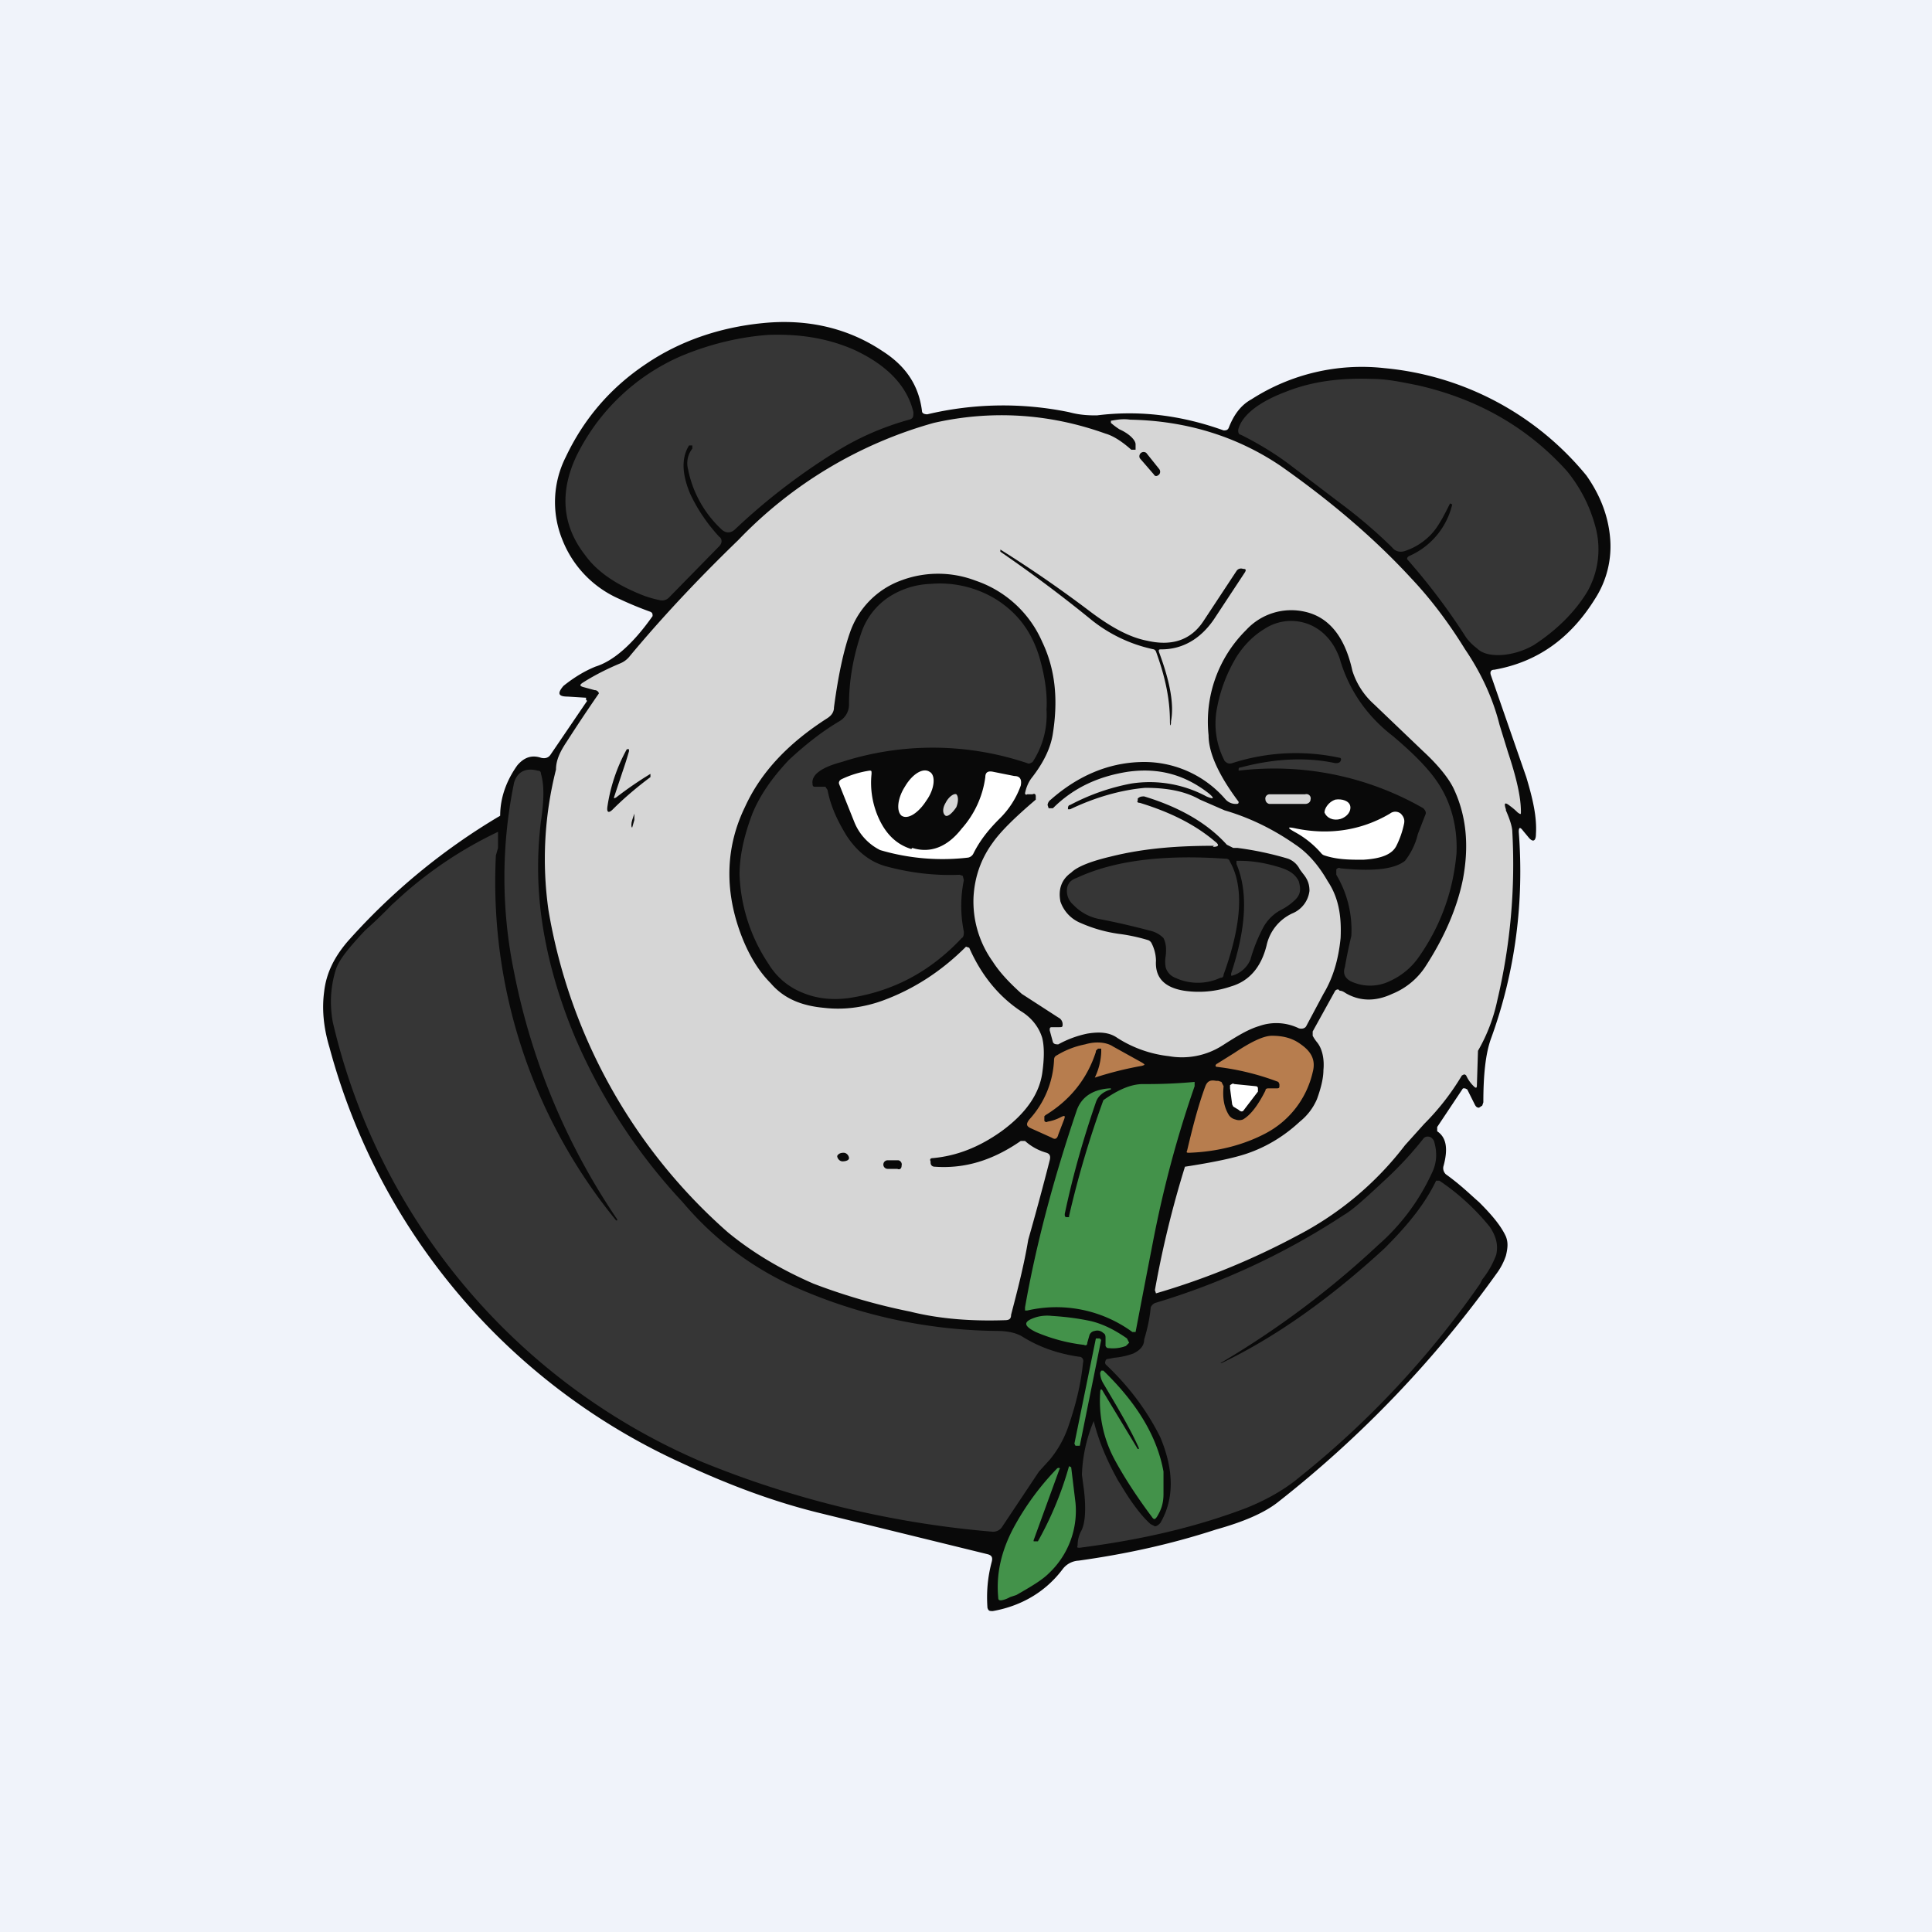 <!-- by TradingView --><svg width="18" height="18" viewBox="0 0 18 18" xmlns="http://www.w3.org/2000/svg"><path fill="#F0F3FA" d="M0 0h18v18H0z"/><path d="M5.46 6.52V6.5h-.01l-.16-.01c-.09 0-.1-.03-.04-.1.1-.08.2-.14.3-.18.16-.05.34-.2.53-.47 0-.02 0-.03-.02-.04a3.3 3.3 0 0 1-.29-.12 1 1 0 0 1-.53-.55.93.93 0 0 1 .03-.77c.17-.36.42-.65.75-.87.31-.21.68-.34 1.09-.38.4-.04.78.04 1.11.26.22.14.34.32.37.56 0 .02.02.03.05.03a3.05 3.05 0 0 1 1.32-.02c.11.03.2.03.26.03.4-.05.79 0 1.18.14.02 0 .04 0 .05-.03.04-.1.1-.2.21-.26a1.9 1.9 0 0 1 1.24-.29 2.76 2.76 0 0 1 1.88 1c.12.17.2.36.22.57a.9.9 0 0 1-.14.58c-.23.37-.54.59-.94.66-.03 0-.04.02-.03.05l.33.95c.06.2.1.37.09.53 0 .07-.03.08-.07.03a23.2 23.2 0 0 1-.05-.06c-.03-.04-.04-.03-.04.01.05.65-.03 1.3-.26 1.93-.05.14-.07.34-.07.59l-.01.03-.03.02c-.02 0-.03-.01-.04-.03l-.07-.14-.02-.01h-.02l-.24.36v.04c.09.06.1.17.06.32-.01.03 0 .06.02.08.14.1.24.2.31.26.1.1.2.21.25.32.02.05.02.1 0 .18a.6.6 0 0 1-.09.17A10.38 10.38 0 0 1 11.9 14c-.13.1-.32.18-.57.25-.43.14-.85.23-1.28.29a.2.2 0 0 0-.15.08c-.15.2-.37.34-.65.39-.03 0-.04 0-.05-.03-.01-.14 0-.28.04-.43.01-.04 0-.06-.04-.07l-1.59-.39c-.4-.1-.81-.25-1.26-.46a5.95 5.95 0 0 1-3.28-3.87c-.06-.2-.07-.37-.05-.52.02-.18.1-.33.22-.47a5.95 5.95 0 0 1 1.42-1.17c0-.17.06-.33.16-.47.06-.07.13-.1.22-.07.04.01.07 0 .09-.03l.34-.5Z" fill="#090909"/><path d="M6.45 4.18v-.03h-.03c-.07.11-.07.26.01.45.07.15.16.28.27.4.03.02.03.06 0 .09l-.47.48a.09.09 0 0 1-.09.02.97.97 0 0 1-.19-.06c-.24-.1-.4-.22-.5-.36-.21-.27-.24-.58-.08-.92a1.95 1.95 0 0 1 .97-.93c.26-.11.54-.18.82-.2.29-.01.55.03.8.14.3.14.49.33.55.58 0 .04 0 .06-.04.07-.25.07-.48.17-.7.31a5.83 5.83 0 0 0-.92.71c-.04.04-.09.04-.13 0a1.04 1.04 0 0 1-.31-.56.22.22 0 0 1 .04-.19ZM13.53 4.7l-.02-.01c-.05.1-.1.2-.16.27a.59.59 0 0 1-.25.17c-.05.02-.1.01-.13-.03a4.64 4.64 0 0 0-.48-.41l-.46-.35c-.13-.1-.29-.2-.47-.29-.02 0-.03-.03-.02-.06.04-.13.2-.25.44-.34.25-.1.52-.13.8-.12.14 0 .28.03.43.06.57.13 1.03.4 1.39.8.13.16.22.34.27.54a.8.8 0 0 1-.08.58c-.12.2-.3.37-.5.5a.72.72 0 0 1-.27.09c-.1.01-.2 0-.26-.06a.49.49 0 0 1-.1-.1 5.9 5.9 0 0 0-.55-.73c0-.01 0-.02.02-.03a.7.7 0 0 0 .4-.48Z" fill="#363636"/><path d="M9.95 7.53v.01h.02c.23-.11.47-.18.7-.2.2 0 .37.03.51.11l.23.1c.24.07.46.18.66.32.12.08.22.2.3.34.1.15.13.32.12.53-.02.2-.07.37-.16.52l-.16.3c-.01.02-.04.03-.07.02a.48.48 0 0 0-.37-.02c-.1.03-.2.09-.34.18a.7.7 0 0 1-.5.1 1.12 1.12 0 0 1-.48-.17c-.07-.05-.16-.06-.28-.04a.96.96 0 0 0-.27.1c-.02 0-.04 0-.05-.02l-.03-.11c0-.02 0-.03.02-.03h.07c.02 0 .03 0 .03-.02a.07.07 0 0 0-.04-.07l-.34-.22c-.1-.09-.2-.19-.27-.3a.96.96 0 0 1-.18-.6c.01-.19.07-.36.18-.51.07-.1.2-.23.4-.4v-.03c0-.02-.01-.03-.03-.02h-.05c-.01.01-.02 0-.02-.01.01-.05.03-.1.06-.14.11-.14.18-.28.2-.42.05-.32.02-.6-.1-.85a1.04 1.04 0 0 0-.62-.57.98.98 0 0 0-.7 0 .79.79 0 0 0-.47.48c-.06.17-.11.4-.15.7 0 .05-.03.08-.06.1-.36.23-.62.5-.77.83-.17.35-.19.73-.06 1.12.07.21.17.39.3.52.12.14.28.21.5.23.17.02.36 0 .55-.07.27-.1.53-.26.77-.5l.03.01c.11.25.27.45.48.59.1.06.17.15.2.25.02.08.02.19 0 .33-.03.2-.16.38-.38.54-.21.15-.42.23-.64.25-.02 0-.03.01-.02.03v.01c0 .03.02.04.04.04.28.02.54-.06.8-.24h.04a.5.5 0 0 0 .2.11c.03.01.04.03.03.07a27.29 27.29 0 0 1-.2.74c-.04.24-.1.47-.16.7 0 .04-.02.05-.06.05-.3.01-.6-.01-.88-.08a5.62 5.62 0 0 1-.9-.26c-.3-.13-.57-.29-.8-.48a5.13 5.13 0 0 1-1.67-3 3.39 3.39 0 0 1 .07-1.31c0-.09.04-.17.1-.26a15.22 15.22 0 0 1 .3-.45.04.04 0 0 0-.04-.03l-.11-.03c-.03-.01-.03-.02 0-.04.11-.07.23-.13.35-.18a.22.22 0 0 0 .09-.07c.35-.42.7-.78 1.01-1.08A4.02 4.02 0 0 1 8.7 3.94c.53-.12 1.07-.09 1.6.1.07.02.15.07.24.15h.04v-.05c0-.04-.06-.1-.15-.14a.69.69 0 0 1-.08-.06v-.02c.06-.01.11-.02.18-.01.53.01 1 .16 1.4.43.47.33.88.68 1.22 1.05.17.18.34.4.5.66.15.22.26.46.32.7l.08.26c.08.24.12.42.12.55 0 .03 0 .03-.03.01a.58.58 0 0 0-.07-.06c-.05-.04-.06-.03-.04.03v.01c.04.09.06.16.06.2a5.5 5.5 0 0 1-.14 1.57 1.6 1.6 0 0 1-.18.47l-.01.32c0 .03-.01.03-.03.01a.33.33 0 0 1-.07-.1.03.03 0 0 0-.02-.01l-.02.01a2.3 2.3 0 0 1-.35.45l-.18.2a3 3 0 0 1-1 .84 6.87 6.87 0 0 1-1.32.54l-.01-.03a9.5 9.5 0 0 1 .28-1.15c.26-.04.45-.08.57-.12.18-.06.35-.16.5-.3a.54.54 0 0 0 .16-.21c.04-.11.06-.2.06-.27.01-.1-.01-.2-.06-.26a.37.37 0 0 1-.04-.06v-.04l.21-.38c.01-.01.03-.02.04 0 .03 0 .05.02.07.03.13.07.27.07.42 0a.67.67 0 0 0 .32-.27c.18-.28.29-.55.34-.8.06-.32.03-.6-.09-.85-.05-.1-.15-.22-.28-.34l-.46-.44a.7.7 0 0 1-.2-.31c-.07-.32-.22-.5-.44-.55a.57.57 0 0 0-.55.17 1.2 1.2 0 0 0-.35.98c0 .17.1.38.28.62 0 .01 0 .02-.02.02a.13.13 0 0 1-.1-.04 1 1 0 0 0-.8-.35c-.3.01-.58.13-.83.35a.07.07 0 0 0-.03.05l.01.03h.04c.2-.2.44-.3.7-.34.29-.04.53.03.75.2.06.05.05.06-.02.03a1.12 1.12 0 0 0-.7-.12 2 2 0 0 0-.57.2c-.01 0-.02.01-.02.03Z" fill="#D6D6D6"/><path d="M10.63 4.22a.04.04 0 0 0-.01.05l.13.15c.01.02.03.02.05 0a.04.04 0 0 0 0-.05l-.12-.15a.04.04 0 0 0-.05 0ZM10.82 6.05c-.02 0-.03 0-.02.03.1.27.14.48.11.64 0 .05-.01.05-.01 0 0-.22-.05-.43-.13-.65a.04.04 0 0 0-.02-.02 1.38 1.38 0 0 1-.6-.29 12.96 12.96 0 0 0-.83-.62v-.02a11.41 11.41 0 0 1 .84.58c.2.15.37.24.53.27.22.05.4 0 .52-.18l.31-.47a.05.05 0 0 1 .06-.02c.03 0 .03.01.02.03l-.29.44c-.13.19-.3.28-.49.28Z" fill="#090909"/><path d="M7.57 7.3c0 .01 0 .03.02.03h.1l.02.03c.03.16.1.3.18.43.1.15.22.24.36.28.22.06.45.09.69.08l.03.01.01.04a1.2 1.2 0 0 0 0 .48c0 .02 0 .05-.02.06-.3.32-.65.5-1.06.56-.16.02-.3 0-.42-.05a.65.65 0 0 1-.32-.27 1.6 1.6 0 0 1-.27-.83c0-.17.04-.36.12-.57.07-.17.18-.33.34-.5.14-.13.3-.26.47-.36a.18.18 0 0 0 .09-.16c0-.22.04-.44.11-.65a.65.65 0 0 1 .25-.34.76.76 0 0 1 .4-.13 1 1 0 0 1 .62.15c.2.13.32.3.39.52.05.17.08.34.07.5a.8.8 0 0 1-.13.49c-.02.01-.03.02-.05.01a2.76 2.76 0 0 0-1.73-.01c-.19.05-.28.12-.27.2ZM12.49 7.1v-.01c.01-.02 0-.03-.01-.03a1.93 1.93 0 0 0-1 .05c-.03.01-.05 0-.07-.02a.75.75 0 0 1-.07-.5c.03-.16.09-.32.18-.47.07-.11.16-.2.26-.26a.45.45 0 0 1 .57.06c.06.06.1.13.13.21.08.28.24.53.5.73.2.17.35.32.44.47.11.18.16.4.15.62-.03.34-.14.66-.34.95a.66.66 0 0 1-.28.24.42.42 0 0 1-.37 0c-.05-.03-.07-.07-.05-.13a4.65 4.65 0 0 1 .06-.29 1 1 0 0 0-.14-.57V8.1c.01-.01.02-.02.04-.01.3.03.5.01.6-.07a.65.65 0 0 0 .12-.25l.07-.18c.01-.02 0-.04-.02-.06a2.79 2.79 0 0 0-1.72-.35v-.01c0-.01 0-.02.02-.02.3-.08.6-.1.88-.04.02 0 .04 0 .05-.02Z" fill="#363636"/><path d="M5.72 7.42c0 .02 0 .02.02.01a3.44 3.44 0 0 1 .32-.22v.03c-.12.09-.24.19-.35.3-.04.04-.06.03-.05-.03a1.58 1.58 0 0 1 .18-.53h.02V7a3 3 0 0 1-.05.16l-.09.27Z" fill="#090909"/><path d="M5.75 11.37v-.01a6.23 6.23 0 0 1-.96-2.3 4.37 4.37 0 0 1 0-1.77c.03-.1.11-.14.22-.11.02 0 .03.01.03.03.03.1.03.24 0 .44a3.5 3.5 0 0 0-.01.77c.04.4.15.82.33 1.25a5.32 5.32 0 0 0 1 1.53c.27.32.6.58 1 .77a4.75 4.75 0 0 0 1.93.43c.1 0 .18.02.23.05.16.1.33.16.53.19.03 0 .05.02.04.06-.02.2-.07.4-.14.6a.98.98 0 0 1-.17.3l-.1.11-.34.51a.1.1 0 0 1-.1.05 9.17 9.17 0 0 1-2.7-.65 5.91 5.91 0 0 1-3.44-4.1c-.03-.17-.02-.33.03-.49.03-.09.12-.2.27-.36a4.74 4.74 0 0 0 .25-.24l.11-.1a3.78 3.78 0 0 1 .88-.58v.15l-.02.07a4.98 4.98 0 0 0 1.12 3.4Z" fill="#363636"/><path d="M8.43 7.33c-.07.11-.08.23-.03.27.06.04.16-.03.23-.14.08-.11.09-.24.03-.27-.06-.04-.16.02-.23.14Z" fill="#fff"/><path d="M8.5 7.9c.16.05.32 0 .46-.18a.9.9 0 0 0 .22-.48c0-.04.02-.06.07-.05l.2.04c.06 0 .07.04.06.09a.82.82 0 0 1-.2.31c-.1.1-.18.2-.24.32a.07.07 0 0 1-.05.04 2.05 2.05 0 0 1-.82-.07.5.5 0 0 1-.24-.26l-.14-.35c-.01-.02 0-.04.02-.05a.92.92 0 0 1 .26-.08c.02 0 .02 0 .02.03a.8.8 0 0 0 .07.42c.07.15.17.24.3.28Z" fill="#fff"/><path d="M8.81 7.48c-.03.05-.03.1 0 .12.02.01.06-.02.1-.08.02-.05.02-.1 0-.12-.02-.01-.07.02-.1.08ZM12.16 7.4h-.33a.04.04 0 0 0-.04.05c0 .02.02.04.04.04h.33c.03 0 .05-.02.05-.04a.04.04 0 0 0-.05-.05Z" fill="#D6D6D6"/><path d="M11.3 7.89c.06 0 .06-.02.02-.05-.2-.17-.44-.28-.7-.36-.02 0-.03-.01-.02-.02v-.02c.02-.02.04-.02.06-.02.33.1.59.25.77.45l.06.03h.04A3 3 0 0 1 12 8a.2.2 0 0 1 .11.1l.03.04c.05.06.06.11.06.16a.26.26 0 0 1-.16.21.43.43 0 0 0-.24.3c-.05.2-.16.33-.33.38a.93.93 0 0 1-.44.04c-.18-.03-.27-.12-.26-.28a.37.37 0 0 0-.04-.16.06.06 0 0 0-.03-.03 1.63 1.63 0 0 0-.28-.06 1.33 1.33 0 0 1-.35-.1.33.33 0 0 1-.19-.2c-.02-.1 0-.2.1-.27.06-.06.2-.11.37-.15.32-.08.64-.1.96-.1Z" fill="#090909"/><path d="M12.49 7.63c.06-.02.1-.07.09-.12-.01-.05-.08-.07-.14-.06-.06.02-.1.08-.1.12.02.05.08.08.15.06Z" fill="#fff"/><path d="M5.89 7.64c-.01.03-.01.07 0 .07l.02-.07v-.06l-.02.06Z" fill="#090909"/><path d="M12.06 7.75c-.07-.04-.07-.05.02-.03.3.06.6.02.87-.14a.08.08 0 0 1 .1 0c.03.03.04.06.03.1a.83.83 0 0 1-.07.2c-.04.08-.14.12-.31.13-.12 0-.24 0-.36-.04a.06.06 0 0 1-.03-.02.89.89 0 0 0-.25-.2Z" fill="#fff"/><path d="M10.84 8.74a.25.25 0 0 0-.13-.07 6.82 6.82 0 0 0-.48-.11.45.45 0 0 1-.23-.13.17.17 0 0 1-.06-.13c0-.06.03-.1.09-.12.34-.16.8-.22 1.38-.18.02 0 .04 0 .05.03.13.23.11.58-.06 1.05 0 .02-.01.03-.03.03a.5.5 0 0 1-.42 0c-.05-.02-.08-.06-.09-.1a.3.3 0 0 1 0-.1c.01-.08 0-.13-.02-.17Z" fill="#363636"/><path d="M12.1 8.21c.02.07.02.12-.03.17a.54.54 0 0 1-.14.1.4.4 0 0 0-.16.16 1.49 1.49 0 0 0-.12.3.26.26 0 0 1-.17.15h-.01v-.02c.14-.42.16-.76.05-1.02v-.03h.03c.12 0 .24.02.37.06.1.03.15.07.18.13Z" fill="#363636"/><path d="M11.92 10.12v-.02l-.01-.02a2.4 2.4 0 0 0-.57-.14c-.02 0-.02-.02 0-.03l.16-.1c.15-.1.27-.16.35-.16.1 0 .19.02.27.08.1.07.14.15.11.26a.86.86 0 0 1-.44.57c-.19.1-.43.17-.71.18-.02 0-.03 0-.02-.02.05-.21.1-.41.17-.6.02-.05.05-.06.1-.05h.02l.03.01.02.04c-.01.1 0 .19.05.27a.1.1 0 0 0 .06.04.1.1 0 0 0 .07 0c.07-.04.14-.13.21-.27 0-.02.02-.02.03-.02h.07c.02 0 .03 0 .03-.02ZM10.21 9.8c-.08.25-.24.45-.47.59l-.01.01v.04c0 .01.02.02.03.01a.4.4 0 0 0 .12-.04c.04-.02.05-.02.03.03l-.05.13c-.01.04-.03.05-.06.03l-.2-.09c-.04-.02-.04-.04-.01-.08a.88.88 0 0 0 .23-.55c0-.03.01-.04.03-.05a.8.8 0 0 1 .26-.1c.1-.03.2-.02.26.02l.27.15c.03.02.03.02 0 .03a3.24 3.24 0 0 0-.44.11.6.6 0 0 0 .06-.24v-.03h-.03l-.02.02Z" fill="#B77D4E"/><path d="M9.94 11.34h.02v-.01a9.1 9.1 0 0 1 .32-1.08c.14-.1.26-.15.37-.15a4.88 4.88 0 0 0 .48-.02v.04c-.16.46-.29.94-.39 1.46a213.07 213.07 0 0 0-.16.83h-.03a1.2 1.2 0 0 0-.98-.2h-.02v-.03c.1-.57.26-1.18.48-1.83.04-.12.14-.2.31-.21h.01v.01c-.07.02-.12.06-.14.12-.11.32-.21.66-.29 1.04 0 .02 0 .03.02.03Z" fill="#43924A"/><path d="m11.72 10.17-.13.17c-.01.02-.03.02-.05 0l-.05-.03-.01-.02-.02-.15v-.03c.02-.01.02-.02.04-.01l.2.02s.02 0 .02.02v.03Z" fill="#fff"/><path d="M10.07 14.27c.04-.07.05-.2.03-.38l-.02-.15a1.4 1.4 0 0 1 .11-.5c.05.2.13.38.23.56l.02.03c.1.17.2.3.28.37l.04.02c.02 0 .04-.02.05-.03.13-.22.13-.49 0-.8-.12-.24-.28-.46-.5-.67a.03.03 0 0 1-.01-.04c0-.01.01-.02.03-.02l.05-.01a.7.7 0 0 0 .18-.04c.06-.03.1-.07.1-.13.03-.1.05-.19.06-.29 0-.02.02-.04.04-.05a6.7 6.7 0 0 0 1.76-.82c.07-.04.16-.12.28-.23l.14-.13a3.36 3.36 0 0 0 .32-.35.05.05 0 0 1 .05-.02c.02 0 .04.02.05.04.03.1.03.2-.02.3a2 2 0 0 1-.5.67 8.4 8.4 0 0 1-1.47 1.1h.01c.5-.24 1.01-.6 1.52-1.07.2-.2.37-.4.48-.63h.03c.18.12.34.27.47.43.06.09.08.17.06.26a.82.82 0 0 1-.13.23l-.02.04a8.53 8.53 0 0 1-1.68 1.8c-.13.11-.3.21-.5.29-.5.19-1.01.3-1.55.37-.02 0-.03 0-.02-.02 0-.05.01-.09.03-.13Z" fill="#363636"/><path d="M7.85 10.82c.03 0 .06-.01.06-.03 0-.02-.02-.05-.05-.05-.03 0-.05.01-.06.03 0 .02.02.05.05.05ZM8.37 10.81h-.1a.04.04 0 0 0 0 .08h.09c.02.01.04 0 .04-.03a.04.04 0 0 0-.03-.05Z" fill="#090909"/><path d="M10.28 12.42a.08.08 0 0 0-.08-.02.06.06 0 0 0-.05.04l-.02.07c0 .02-.01.03-.03.02a1.6 1.6 0 0 1-.45-.12c-.12-.06-.12-.1.01-.14a.38.38 0 0 1 .14-.01c.16.01.28.03.37.05.12.03.23.09.33.16l.02.04-.03.03a.34.34 0 0 1-.16.02c-.01 0-.02 0-.03-.02v-.07c0-.02 0-.04-.02-.05Z" fill="#43924A"/><path d="M10.25 12.47h-.04l-.2.98.01.02h.04l.2-.99h-.01ZM10.6 13.5h.01v-.01c-.08-.18-.2-.38-.33-.6a.2.2 0 0 1-.03-.1l.01-.02h.02c.31.3.5.61.56.94v.21c0 .1-.03.16-.06.21-.02.03-.03.03-.05 0-.15-.2-.27-.39-.35-.54a1.15 1.15 0 0 1-.13-.61c0-.04.01-.05.03-.01l.32.53ZM9.63 14.36h.04a3.18 3.18 0 0 0 .29-.7l.02.01.04.33a.8.8 0 0 1-.25.66c-.06.06-.16.12-.3.2l-.06.02a.26.26 0 0 1-.08.03c-.02 0-.03 0-.03-.03-.02-.22.03-.43.14-.64a2.5 2.5 0 0 1 .41-.56c.02-.01.03 0 .02.01l-.24.66Z" fill="#43924A"/></svg>